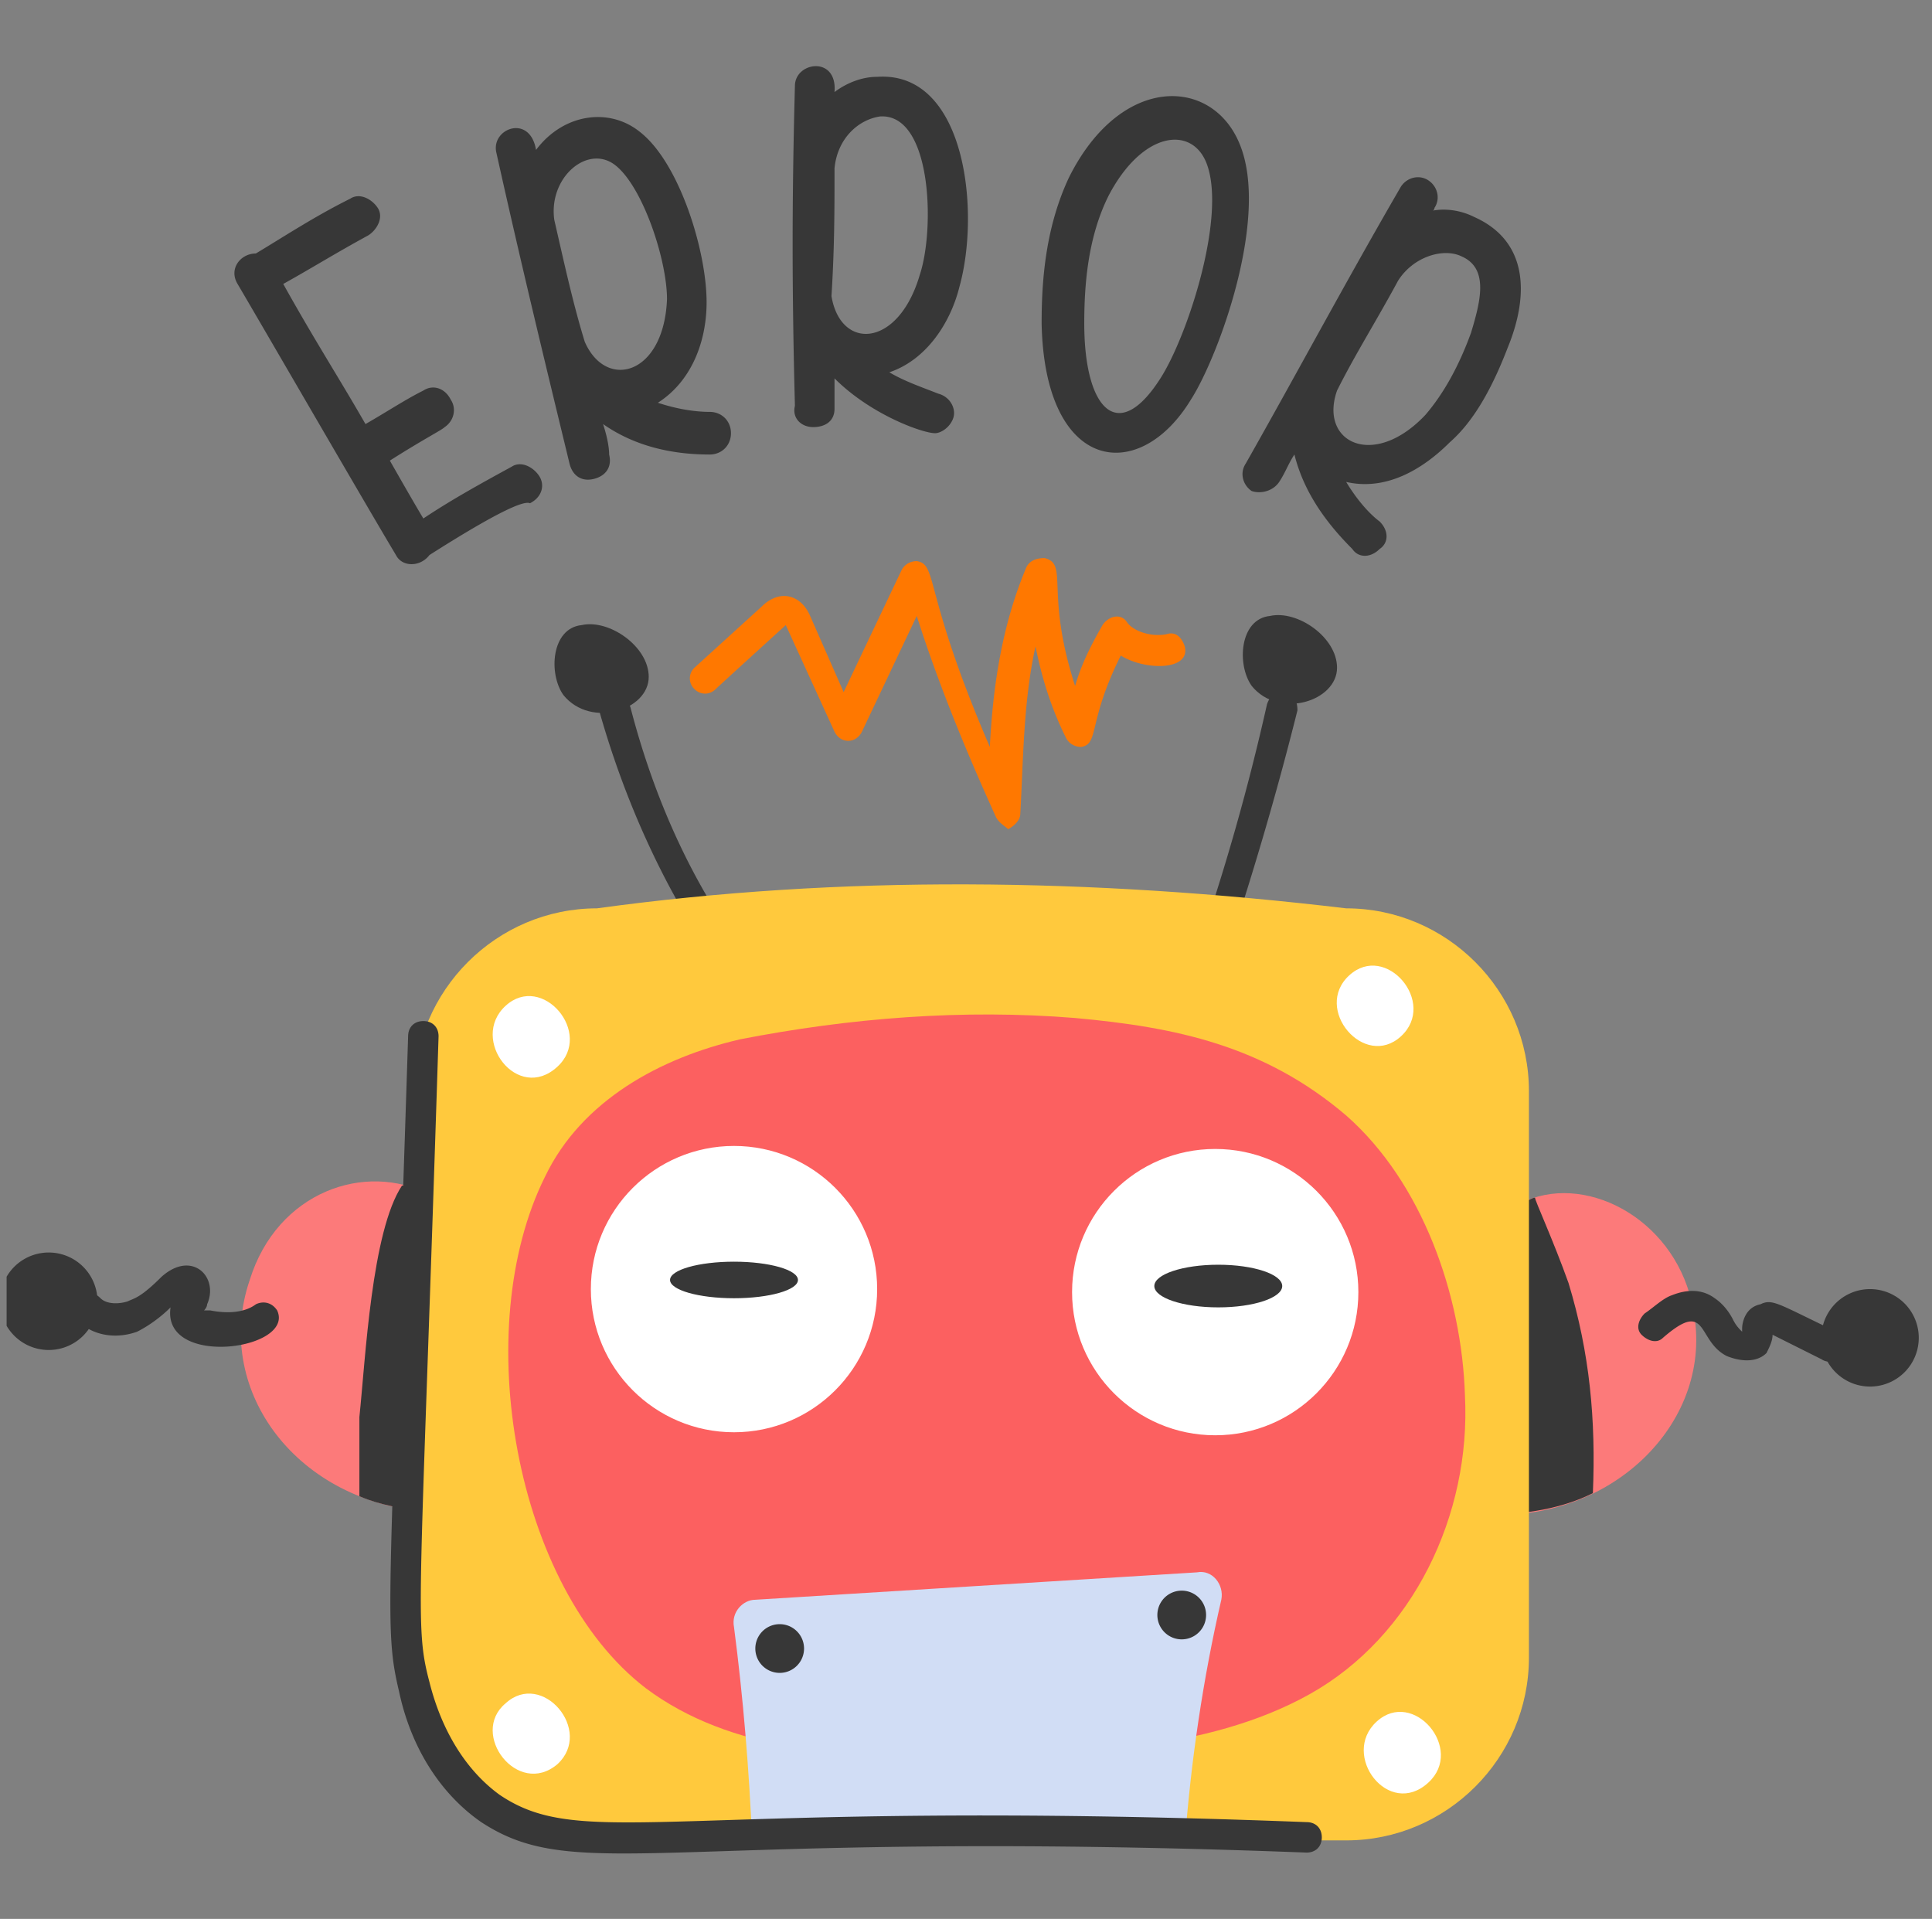 <svg width="146" height="145" fill="none" xmlns="http://www.w3.org/2000/svg"><rect width="100%" height="100%" fill="#808080" stroke="none"/><g clip-path="url(#clip0_354_6220)"><path d="M53.627 72.093c-3.683-5.524-6.445-11.739-8.286-18.183-.23-.69.23-1.15.92-1.381.691-.23 1.151.23 1.382.92 1.61 6.215 4.143 12.199 7.825 17.493.46.46.23 1.15-.23 1.61-.69.231-1.381 0-1.611-.46zm37.516 1.15c-.69-.23-.92-.92-.69-1.38a172.318 172.318 0 005.293-18.644c.23-.69.69-.92 1.38-.92.691.23.921.69.921 1.38-1.61 6.445-3.452 12.66-5.523 18.874-.23.46-.921.92-1.381.69z" fill="#373737"/><path d="M42.58 52.527c2.07 2.532 6.444 1.151 6.444-1.38 0-2.302-2.992-4.374-5.064-3.913-2.302.23-2.532 3.682-1.38 5.293zm52.015-.69c2.071 2.531 6.444 1.15 6.444-1.381 0-2.302-2.992-4.373-5.063-3.913-2.302.23-2.532 3.683-1.381 5.294z" fill="#373737"/><path d="M32.453 90.274l-.46 23.936c-9.897-.921-15.882-9.436-13.12-17.492 2.072-6.675 8.746-8.976 13.58-6.444z" fill="#FC7A7A"/><path d="M32.452 90.275l-.46 23.936c-1.611-.23-3.222-.46-4.833-1.151v-5.984c.46-4.373.92-14.04 3.222-17.492.69 0 1.38.23 2.071.69z" fill="#373737"/><path d="M112.548 114.441l2.762-23.706c4.833-2.072 11.508 1.61 12.658 8.285 1.612 8.286-5.984 15.881-15.42 15.421z" fill="#FC7A7A"/><path d="M120.373 112.829c-2.301 1.151-5.063 1.611-7.825 1.611l2.762-23.706c.23 0 .46-.23.69-.23 0 .23 1.381 3.222 2.532 6.444 1.611 5.294 2.071 10.357 1.841 15.881z" fill="#373737"/><path d="M115.54 82.448v42.81c0 7.595-6.214 13.809-13.81 13.809H45.111c-7.595 0-13.81-6.214-13.81-13.809v-42.81c0-7.595 6.215-13.81 13.81-13.81 18.413-2.531 37.286-2.3 56.619 0 7.596 0 13.81 6.215 13.81 13.81z" fill="#FFC93D"/><path d="M55.928 78.536c-5.984 1.38-11.968 4.603-14.73 10.357-5.754 11.508-2.301 31.072 7.595 38.667 6.445 4.833 15.19 5.293 23.246 5.063 8.746 0 19.104-.23 26.929-4.603 7.825-4.373 12.198-13.579 11.738-22.556-.23-7.595-3.222-16.11-8.976-21.174-6.214-5.294-12.889-6.675-20.484-7.365-8.516-.69-17.032 0-25.318 1.61z" fill="#FC6060"/><path d="M55.468 108.227c5.975 0 10.818-4.843 10.818-10.818 0-5.974-4.843-10.817-10.818-10.817-5.974 0-10.817 4.843-10.817 10.817 0 5.975 4.843 10.818 10.817 10.818zm36.365.228c5.974 0 10.818-4.843 10.818-10.817 0-5.975-4.844-10.818-10.818-10.818-5.974 0-10.817 4.844-10.817 10.818 0 5.974 4.843 10.817 10.817 10.817z" fill="#fff"/><path d="M92.293 120.884c-1.38 5.984-2.301 12.199-2.762 18.413H56.85c-.23-5.524-.69-11.048-1.381-16.341-.23-1.151.69-2.072 1.611-2.072l33.373-2.071c1.15-.23 2.071.92 1.841 2.071z" fill="#D1DDF5"/><path d="M92.064 98.79c2.67 0 4.833-.722 4.833-1.612 0-.89-2.164-1.61-4.833-1.61-2.67 0-4.833.72-4.833 1.61 0 .89 2.163 1.612 4.833 1.612zm-36.596-.69c2.67 0 4.833-.618 4.833-1.381s-2.163-1.381-4.833-1.381c-2.67 0-4.833.618-4.833 1.38 0 .763 2.164 1.382 4.833 1.382z" fill="#373737"/><path d="M42.119 80.607c2.762-2.531-1.151-7.135-3.913-4.603-2.762 2.532.92 7.365 3.913 4.603zm0 52.707c2.762-2.532-1.151-7.135-3.913-4.603-2.762 2.301.92 7.134 3.913 4.603zm65.825 1.381c2.762-2.532-1.151-7.135-3.913-4.603-2.761 2.531.921 7.365 3.913 4.603zm-2.071-56.39c2.762-2.53-1.151-7.134-3.913-4.602-2.762 2.531 1.151 7.135 3.913 4.603z" fill="#fff"/><path d="M58.92 126.41a1.84 1.84 0 10.001-3.682 1.84 1.84 0 000 3.682zm30.382-2.533a1.841 1.841 0 100-3.682 1.841 1.841 0 000 3.682zm41.198-21.405c-2.302-1.151-1.381-4.373-4.833-1.381-.461.46-1.151.23-1.612-.23-.46-.46-.23-1.15.231-1.611.69-.46 1.381-1.151 2.071-1.381 1.151-.46 2.302-.46 3.222.23.691.46 1.151 1.15 1.381 1.611.23.46.461.691.691.921v-.23c0-.46.23-1.611 1.381-1.842.92-.46 1.381 0 5.754 2.072.46.23.92.92.46 1.611-.23.46-.921.92-1.611.46l-3.683-1.841c0 .46-.23.921-.46 1.381-.691.69-1.841.69-2.992.23zM12.889 98.79c-.69.69-1.611 1.38-2.532 1.841-3.222 1.151-5.984-1.381-4.373-2.762.46-.46 1.15-.23 1.611.23.46.46 1.381.46 2.072.23.46-.23.92-.23 2.531-1.841 2.302-2.072 4.373 0 3.453 2.071 0 .23-.23.46-.23.46h.46c1.15.23 2.532.23 3.452-.46.46-.23 1.151-.23 1.611.46 1.381 2.993-8.746 4.374-8.055-.23z" fill="#373737"/><path d="M75.262 61.734c-2.302-5.063-4.373-10.127-5.984-15.19l-4.143 8.746c-.46.92-1.611.92-2.072 0l-3.682-8.056s-5.064 4.604-5.294 4.834c-.46.46-1.15.46-1.61 0a1.111 1.111 0 010-1.611l5.063-4.604c1.38-1.38 2.992-.92 3.682.69l2.532 5.755 4.373-9.206c.23-.46.69-.69 1.15-.69 1.612.23.461 2.3 5.525 14.039.23-4.603.92-9.207 2.761-13.58.23-.46.69-.69 1.381-.69 1.842.46 0 2.532 2.302 9.667.46-1.611 1.15-2.992 2.071-4.604.46-.69 1.381-.92 1.842-.23.46.69 1.84 1.151 2.992.92.69-.23 1.15.231 1.38.922.461 1.84-2.991 1.84-4.833.69-2.531 5.063-1.61 6.675-2.992 6.905-.46 0-.92-.23-1.15-.69-1.151-2.302-1.842-4.604-2.302-6.905-.92 4.142-.92 8.515-1.15 12.658 0 .46-.461.92-.922 1.151-.23-.23-.69-.46-.92-.92z" fill="#FF7800"/><path d="M36.365 137.687c-2.992-2.071-5.294-5.524-6.214-9.897-1.151-4.833-.69-6.214.69-49.484 0-.69.46-1.15 1.151-1.15.69 0 1.15.46 1.15 1.15-1.38 43.5-1.84 44.421-.69 48.794.921 3.682 2.762 6.674 5.294 8.516 6.444 4.373 13.35.23 60.992 2.071.69 0 1.15.46 1.15 1.151 0 .69-.46 1.151-1.15 1.151-48.333-1.842-55.008 2.531-62.373-2.302zm104.952-32.913a3.682 3.682 0 10.002-7.364 3.682 3.682 0 00-.002 7.364zM3.683 102.011a3.683 3.683 0 10-.001-7.366 3.683 3.683 0 000 7.366zm28.77-60.071c-.69.921-2.072.921-2.532 0-2.072-3.452-9.667-16.571-11.968-20.484-.69-1.15.23-2.301 1.38-2.301 2.302-1.381 4.374-2.762 7.136-4.143.69-.46 1.61 0 2.071.69.46.69 0 1.612-.69 2.072-2.532 1.38-4.373 2.532-6.445 3.682 2.302 4.143 4.373 7.365 6.214 10.588 1.611-.921 2.992-1.842 4.373-2.532.69-.46 1.611-.23 2.072.69.46.69.23 1.611-.46 2.072-.23.23-1.612.92-4.143 2.532.92 1.61 1.84 3.222 2.531 4.373 2.072-1.381 4.143-2.532 6.675-3.913.69-.46 1.611 0 2.071.69.46.69.23 1.611-.69 2.072-.46-.23-2.532.69-7.595 3.913zm20.944-19.103c0 2.992-1.15 5.984-3.682 7.596 1.38.46 2.761.69 3.912.69.92 0 1.611.69 1.611 1.611 0 .92-.69 1.611-1.61 1.611-2.993 0-5.755-.69-8.056-2.301.23.69.46 1.61.46 2.301.23.92-.23 1.611-1.15 1.842-.921.23-1.612-.23-1.842-1.151-1.841-7.596-3.683-15.19-5.524-23.477-.46-1.84 2.532-2.992 2.992-.23 2.072-2.762 5.524-3.222 7.826-1.38 2.992 2.301 5.063 8.976 5.063 12.888zM46.492 12.48c-2.071-1.611-5.063.92-4.603 4.143.69 2.992 1.381 6.214 2.302 9.206 1.61 3.683 5.984 2.532 6.214-3.222 0-2.992-1.841-8.516-3.913-10.127zM72.5 21.686c-.69 2.762-2.531 5.524-5.293 6.445 1.15.69 2.531 1.15 3.682 1.611.92.23 1.381 1.15 1.151 1.841-.23.69-.92 1.151-1.381 1.151-.92 0-4.833-1.38-7.595-4.143v2.302c0 .92-.69 1.38-1.611 1.38s-1.611-.69-1.381-1.61c-.23-8.746-.23-15.651 0-24.167 0-1.841 3.222-2.302 2.992.46.92-.69 2.071-1.15 3.222-1.15 6.675-.46 7.825 10.127 6.214 15.88zM66.516 8.798c-1.61.23-3.222 1.61-3.452 3.912 0 3.222 0 5.984-.23 9.667.69 4.143 5.063 3.913 6.674-1.611 1.151-3.452.92-12.199-2.992-11.968zm12.199 15.65c0-2.992.23-7.134 2.071-11.047 3.913-7.826 10.817-7.595 12.889-2.532 2.302 5.524-1.611 16.111-3.683 19.333-3.912 6.445-11.047 5.524-11.277-5.754zm8.976 4.143c2.071-3.222 5.063-12.428 3.452-16.341-1.15-2.762-4.833-2.302-7.365 2.532-1.611 3.222-1.841 6.904-1.841 9.666 0 6.445 2.532 9.207 5.754 4.143zm26.238-2.301c-1.151 2.992-2.532 5.524-4.373 7.135-2.072 2.071-4.833 3.682-7.826 2.992.691 1.15 1.612 2.301 2.532 2.992.691.69.691 1.61 0 2.071-.69.69-1.611.69-2.071 0-2.072-2.071-3.683-4.373-4.373-7.135-.46.69-.69 1.381-1.151 2.072-.46.69-1.381.92-2.072.69-.69-.46-.92-1.38-.46-2.071 3.913-6.905 7.595-13.81 11.738-20.945.461-.69 1.381-.92 2.072-.46.69.46.92 1.38.46 2.071 0 0 0 .23-.23.23 1.151-.23 2.301 0 3.222.46 4.143 1.842 4.143 5.985 2.532 9.898zm-2.762-1.151c.69-2.302 1.381-4.833-.691-5.754-1.38-.69-3.682 0-4.833 1.841-1.611 2.992-3.222 5.524-4.603 8.286-1.381 3.913 2.762 5.984 6.675 1.841 1.381-1.61 2.531-3.682 3.452-6.214z" fill="#373737"/></g><defs><clipPath id="clip0_354_6220"><path fill="#fff" transform="translate(.5)" d="M0 0h145v145H0z"/></clipPath></defs></svg>